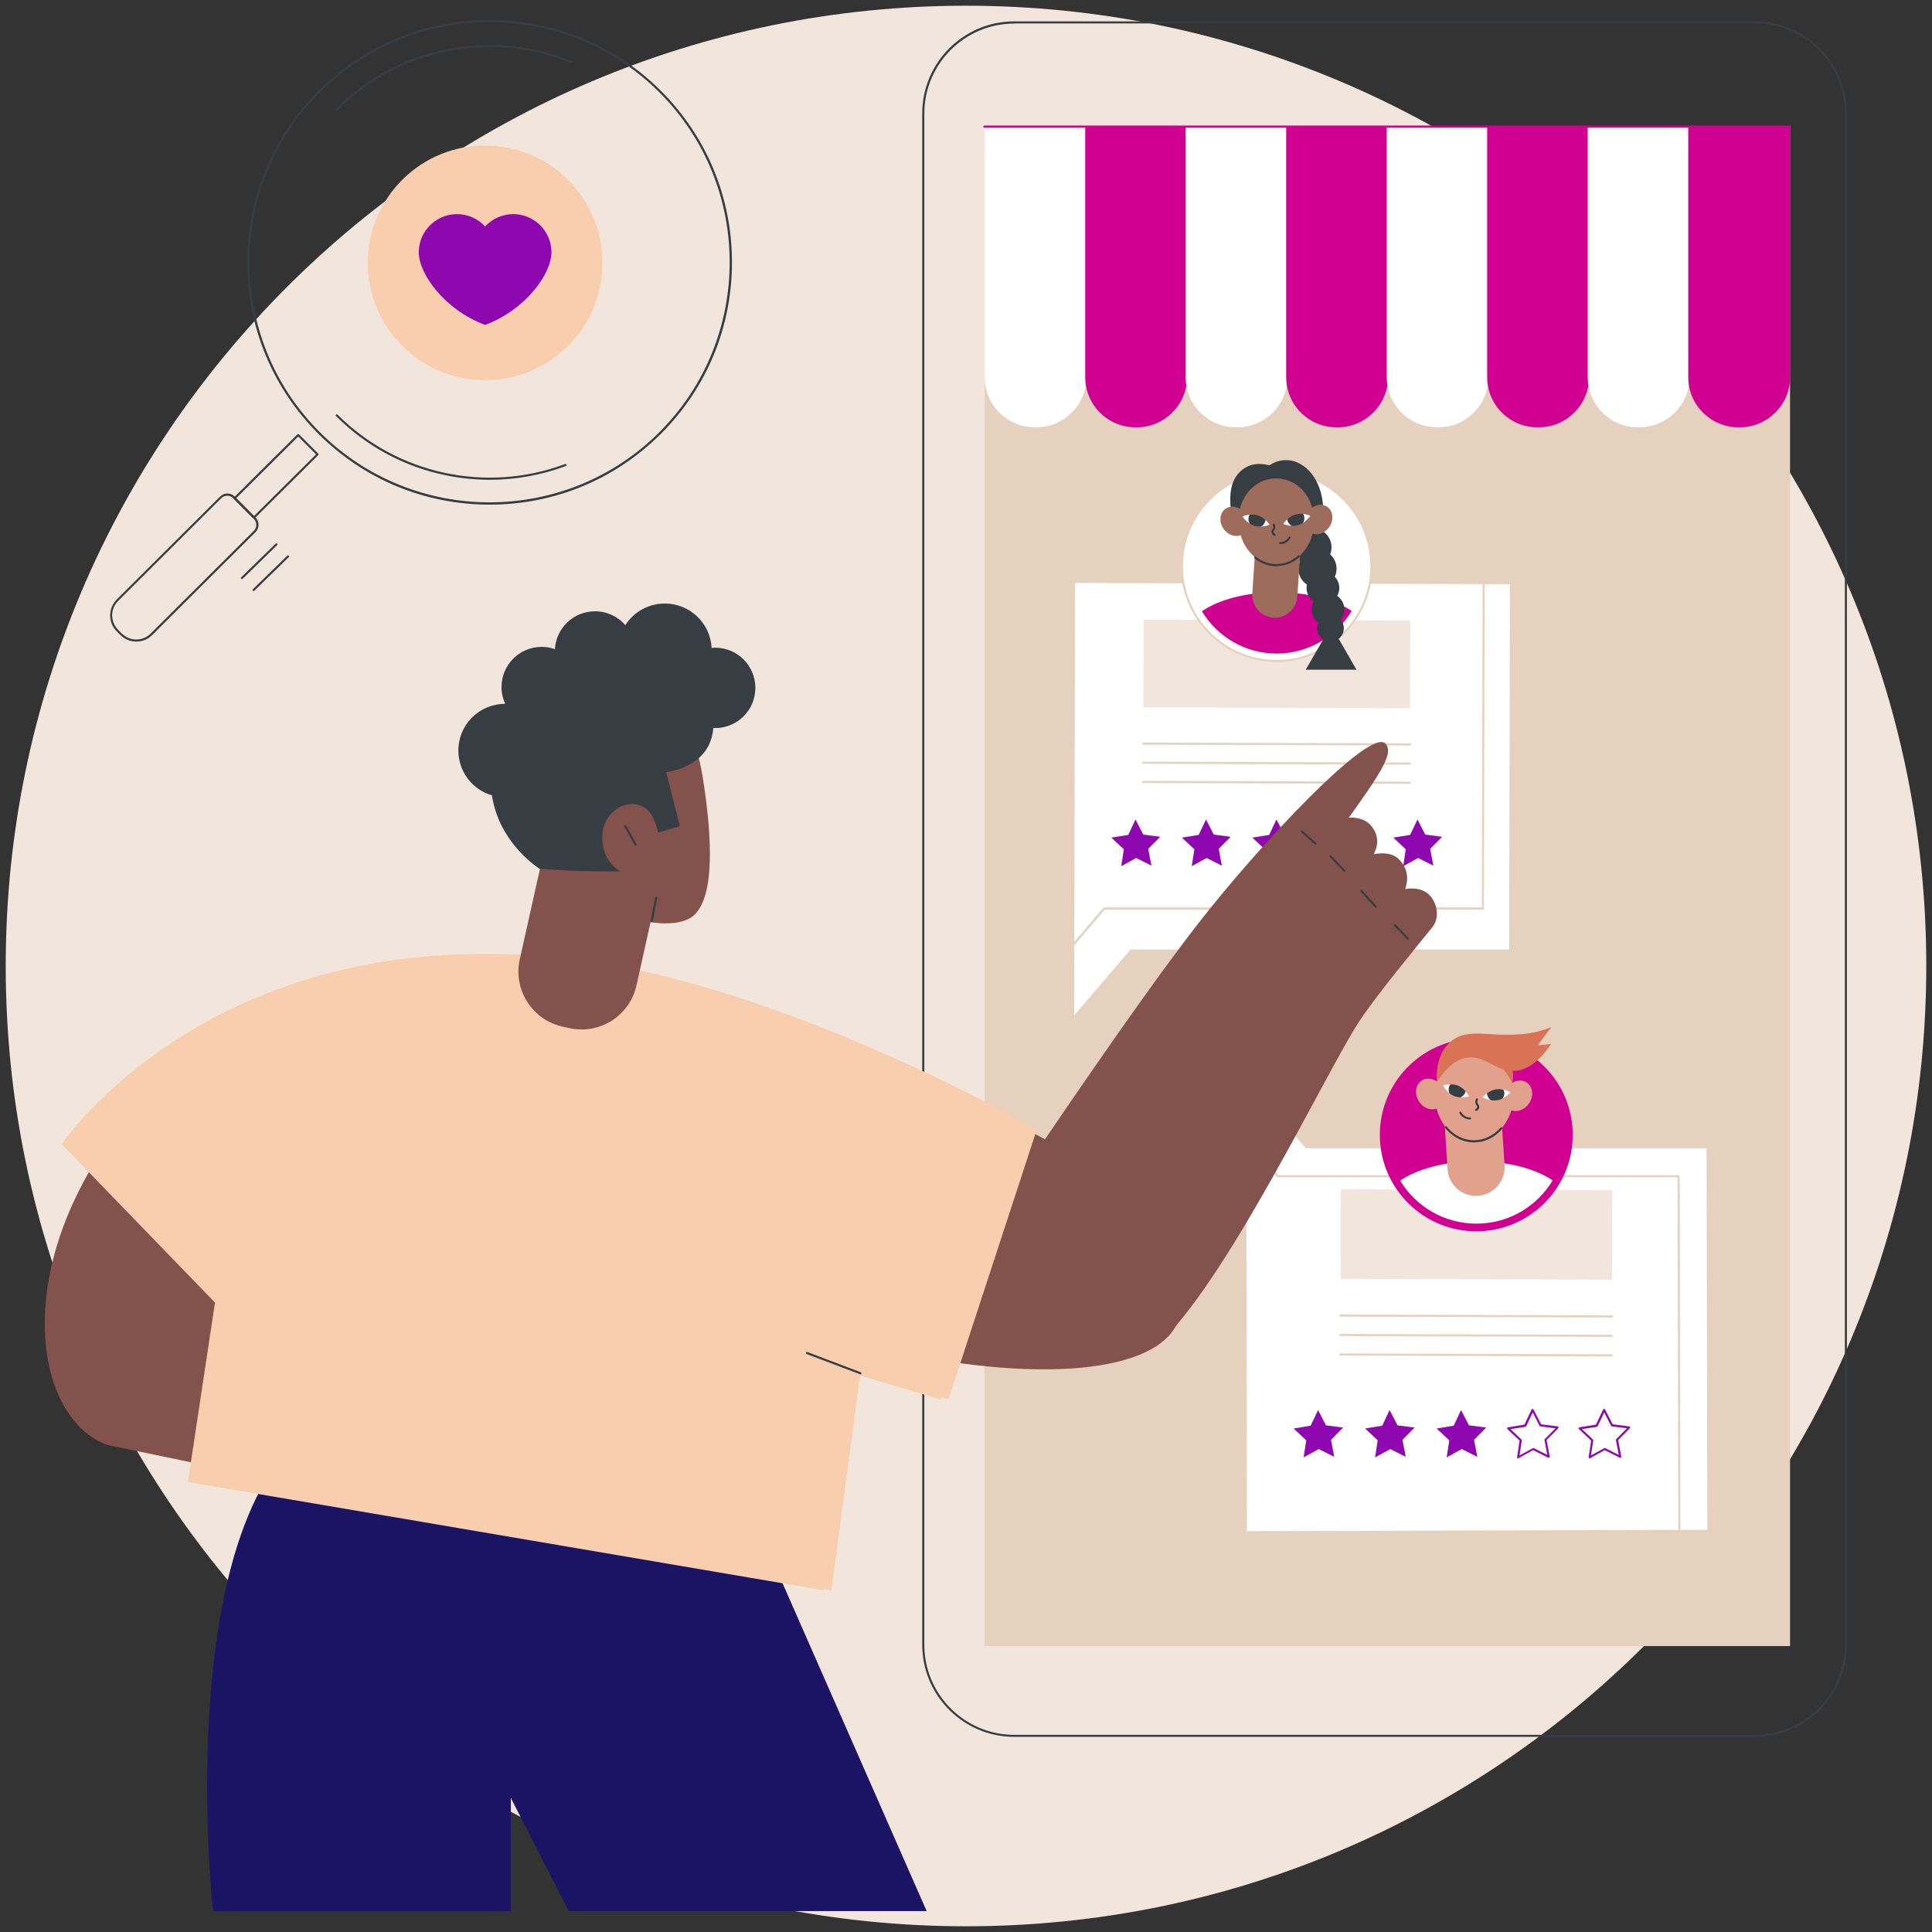 <svg id="eM673RcCS5b1" xmlns="http://www.w3.org/2000/svg" xmlns:xlink="http://www.w3.org/1999/xlink"
    viewBox="0 0 162 162" shape-rendering="geometricPrecision" text-rendering="geometricPrecision">
    <rect x="0" y="0" width="162" height="162" fill="#333333" stroke="none"/>
    <style>
        <![CDATA[
        #eM673RcCS5b74_to {
            animation: eM673RcCS5b74_to__to 3000ms linear infinite normal forwards
        }

        @keyframes eM673RcCS5b74_to__to {
            0% {
                transform: translate(35.306px, 27.738px)
            }

            33.333% {
                transform: translate(33.973px, 25.333px)
            }

            66.667% {
                transform: translate(36.288px, 28.465px)
            }

            100% {
                transform: translate(35.306px, 27.738px)
            }
        }

        #eM673RcCS5b74_tr {
            animation: eM673RcCS5b74_tr__tr 3000ms linear infinite normal forwards
        }

        @keyframes eM673RcCS5b74_tr__tr {
            0% {
                transform: rotate(0deg)
            }

            33.333% {
                transform: rotate(-2.904deg)
            }

            66.667% {
                transform: rotate(2.197deg)
            }

            100% {
                transform: rotate(0deg)
            }
        }

        #eM673RcCS5b85_to {
            animation: eM673RcCS5b85_to__to 3000ms linear infinite normal forwards
        }

        @keyframes eM673RcCS5b85_to__to {
            0% {
                transform: translate(103.479px, 87.564px)
            }

            33.333% {
                transform: translate(105.485px, 88.374px)
            }

            66.667% {
                transform: translate(100.25px, 87.219px)
            }

            100% {
                transform: translate(103.479px, 87.564px)
            }
        }

        #eM673RcCS5b85_tr {
            animation: eM673RcCS5b85_tr__tr 3000ms linear infinite normal forwards
        }

        @keyframes eM673RcCS5b85_tr__tr {
            0% {
                transform: rotate(0deg)
            }

            33.333% {
                transform: rotate(3.556deg)
            }

            66.667% {
                transform: rotate(-7.833deg)
            }

            100% {
                transform: rotate(0deg)
            }
        }

        #eM673RcCS5b96_tr {
            animation: eM673RcCS5b96_tr__tr 3000ms linear infinite normal forwards
        }

        @keyframes eM673RcCS5b96_tr__tr {
            0% {
                transform: translate(50.886px, 68.463px) rotate(0deg)
            }

            33.333% {
                transform: translate(50.886px, 68.463px) rotate(3.258deg)
            }

            66.667% {
                transform: translate(50.886px, 68.463px) rotate(-1.92deg)
            }

            100% {
                transform: translate(50.886px, 68.463px) rotate(0deg)
            }
        }
        ]]>
    </style>
    <path
        d="M81,161.52c44.47,0,80.52-36.05,80.52-80.52s-36.05-80.52-80.52-80.52-80.52,36.05-80.52,80.52s36.05,80.52,80.52,80.52Z"
        fill="#f2e6dc" />
    <path d="M150.097,10.618h-67.531v127.406h67.531v-127.406Z" fill="#e6d0be" />
    <path
        d="M147.15,145.636h-62.102c-4.25,0-7.718-3.458-7.718-7.718v-128.409c0-4.25,3.458-7.718,7.718-7.718h62.102c4.25,0,7.717,3.458,7.717,7.718v128.409c-.009,4.26-3.467,7.718-7.717,7.718ZM85.048,1.976c-4.154,0-7.542,3.379-7.542,7.542v128.409c0,4.154,3.379,7.542,7.542,7.542h62.102c4.153,0,7.541-3.379,7.541-7.542v-128.418c0-4.154-3.379-7.542-7.541-7.542h-62.102v.009Z"
        fill="#363e44" />
    <path
        d="M86.896,35.83h-.123c-2.323,0-4.206-1.883-4.206-4.206v-21.006h8.545v20.997c-.009,2.323-1.892,4.215-4.215,4.215Z"
        fill="#fff" />
    <path
        d="M95.326,35.83h-.123c-2.323,0-4.206-1.883-4.206-4.206v-21.006h8.545v20.997c-.009,2.323-1.892,4.215-4.215,4.215Z"
        fill="#D00091" />
    <path
        d="M103.748,35.83h-.123c-2.323,0-4.207-1.883-4.207-4.206v-21.006h8.545v20.997c0,2.323-1.883,4.215-4.215,4.215Z"
        fill="#fff" />
    <path
        d="M112.178,35.83h-.123c-2.323,0-4.206-1.883-4.206-4.206v-21.006h8.545v20.997c-.009,2.323-1.892,4.215-4.216,4.215Z"
        fill="#D00091" />
    <path
        d="M120.609,35.83h-.123c-2.324,0-4.207-1.883-4.207-4.206v-21.006h8.545v20.997c-.009,2.323-1.892,4.215-4.215,4.215Z"
        fill="#fff" />
    <path
        d="M129.03,35.83h-.123c-2.323,0-4.206-1.883-4.206-4.206v-21.006h8.545v20.997c0,2.323-1.884,4.215-4.216,4.215Z"
        fill="#D00091" />
    <path
        d="M137.461,35.83h-.123c-2.324,0-4.207-1.883-4.207-4.206v-21.006h8.545v20.997c-.009,2.323-1.892,4.215-4.215,4.215Z"
        fill="#fff" />
    <path
        d="M145.891,35.83h-.123c-2.323,0-4.206-1.883-4.206-4.206v-21.006h8.544v20.997c-.008,2.323-1.892,4.215-4.215,4.215Z"
        fill="#D00091" />
    <path
        d="M150.071,10.706h-67.531c-.053,0-.088-.035-.088-.088s.035-.088.088-.088h67.531c.053,0,.088.035.088.088s-.035.088-.088.088Z"
        fill="#D00091" />
    <path d="M126.549,79.618l.061-30.633L90.143,48.88l-.07,36.256l4.726-5.518h31.751Z" fill="#fff" />
    <path
        d="M87.873,81.783c-.009,0-.018,0-.026-.009-.035-.009-.062-.044-.062-.079l.062-35.024c0-.026.009-.044.026-.062s.035-.026.062-.026l36.468.106c.052,0,.088.044.088.088l-.062,29.401c0,.053-.035.088-.088.088h-31.706l-4.69,5.491c-.026.018-.053.026-.07.026Zm.15-35.024l-.062,34.698l4.567-5.342c.018-.018.044-.026.07-.026h31.663l.061-29.225-36.3-.106Z"
        fill="#e6d0be" />
    <path d="M118.253,52.029L95.892,51.962l-.022,7.366l22.361.067.022-7.366Z" fill="#f2e6dc" />
    <path
        d="M118.224,62.511l-22.361-.07c-.053,0-.088-.044-.088-.088s.035-.088.088-.088l22.361.07c.053,0,.088.044.088.088s-.044.088-.088.088Z"
        fill="#e6d0be" />
    <path
        d="M118.215,64.113l-22.361-.07c-.053,0-.088-.044-.088-.088s.035-.088.088-.088l22.361.07c.053,0,.088.044.088.088s-.035.088-.088.088Z"
        fill="#e6d0be" />
    <path
        d="M118.215,65.723l-22.361-.07c-.053,0-.088-.044-.088-.088s.035-.088.088-.088l22.361.07c.053,0,.088.044.088.088s-.044.088-.088.088Z"
        fill="#e6d0be" />
    <path
        d="M114.855,48.974c.83-4.31-1.991-8.476-6.3-9.306-4.31-.83-8.476,1.991-9.306,6.301-.83,4.31,1.991,8.476,6.3,9.306c4.31.83,8.477-1.991,9.306-6.301Z"
        fill="#fff" />
    <path
        d="M107.048,55.506c-4.426,0-8.034-3.599-8.034-8.034c0-4.426,3.599-8.034,8.034-8.034s8.034,3.599,8.034,8.034c0,4.426-3.599,8.034-8.034,8.034Zm0-15.884c-4.33,0-7.858,3.52-7.858,7.858c0,4.33,3.52,7.858,7.858,7.858s7.858-3.52,7.858-7.858-3.52-7.858-7.858-7.858Z"
        fill="#e6d0be" />
    <path
        d="M113.34,51.23c-1.399-.95-3.678-1.566-6.266-1.566-2.604,0-4.901.625-6.292,1.593c1.285,2.121,3.608,3.546,6.275,3.546c2.666-.009,4.998-1.434,6.283-3.573Z"
        fill="#D00091" />
    <path
        d="M110.049,47.49c.884,0,1.601-.717,1.601-1.602s-.717-1.602-1.601-1.602c-.885,0-1.602.717-1.602,1.602s.717,1.602,1.602,1.602Z"
        fill="#363e44" />
    <path
        d="M112.073,47.683c0,.88-.713,1.602-1.602,1.602-.88,0-1.601-.713-1.601-1.602c0-.88.712-1.602,1.601-1.602s1.602.722,1.602,1.602Z"
        fill="#363e44" />
    <path
        d="M106.458,39.006c.836-.554,1.699-.484,2.262-.255c1.575.651,2.508,2.666,2.173,5.166-2.481.044-4.972.097-7.453.141-.352-1.584-.502-3.221.317-4.259c1.056-1.329,2.534-.783,2.701-.792Z"
        fill="#363e44" />
    <path
        d="M106.766,51.793c1.039.07,1.945-.722,2.016-1.76l.334-5.06-3.775-.246-.335,5.06c-.061,1.03.722,1.936,1.76,2.006Z"
        fill="#9e6c5a" />
    <path
        d="M103.854,43.741c.044,2.05,1.496,3.687,3.238,3.652c1.751-.035,3.133-1.734,3.089-3.784s-1.496-3.529-3.239-3.494c-1.751.044-3.132,1.575-3.088,3.626Z"
        fill="#9e6c5a" />
    <path
        d="M109.635,42.975c-.378.598-.273,1.355.238,1.672.51.326,1.232.097,1.619-.502.378-.598.273-1.355-.238-1.672-.51-.317-1.232-.097-1.619.502Z"
        fill="#9e6c5a" />
    <path
        d="M104.399,43.09c.405.581.335,1.338-.167,1.681s-1.232.15-1.637-.431-.334-1.338.167-1.681c.502-.352,1.232-.158,1.637.431Z"
        fill="#9e6c5a" />
    <path
        d="M107.03,47.481c-.66,0-1.284-.229-1.83-.66-.035-.026-.044-.088-.018-.123.027-.035.088-.044.124-.018.528.422,1.144.634,1.777.616.651-.018,1.267-.264,1.778-.722.035-.035.088-.026.123.009s.026.088-.009.123c-.545.484-1.205.748-1.892.766-.009.009-.026.009-.053.009Z"
        fill="#363e44" />
    <path
        d="M106.881,44.946c-.018,0-.035-.009-.053-.018-.132-.088-.202-.185-.211-.29-.009-.097.035-.167.07-.229.035-.053.062-.106.071-.176.008-.062,0-.132-.036-.202-.017-.044,0-.097.044-.114s.097,0,.115.044c.044.097.061.202.044.299-.018.106-.062.185-.097.238s-.053.088-.044.123c.009.062.079.123.132.158.044.026.053.079.026.123-.008.026-.035.044-.061.044Z"
        fill="#363e44" />
    <path
        d="M107.356,45.624c-.053,0-.097-.044-.097-.088s.044-.088.088-.088c0,0,0,0,.009,0c.106,0,.29-.018.466-.15.115-.088.185-.194.229-.273.018-.044.071-.062.115-.044s.061.07.044.114c-.062.132-.159.246-.273.334-.22.176-.458.194-.581.194Z"
        fill="#363e44" />
    <path
        d="M112.302,49.302c0,.757-.616,1.373-1.373,1.373s-1.373-.616-1.373-1.373.616-1.373,1.373-1.373c.757.009,1.373.616,1.373,1.373Z"
        fill="#363e44" />
    <path
        d="M112.724,51.097c0,.757-.616,1.373-1.373,1.373s-1.373-.616-1.373-1.373.616-1.373,1.373-1.373s1.373.616,1.373,1.373Z"
        fill="#363e44" />
    <path
        d="M112.68,52.682c0,.616-.502,1.118-1.118,1.118s-1.117-.502-1.117-1.118.501-1.118,1.117-1.118c.616-.009,1.118.493,1.118,1.118Z"
        fill="#363e44" />
    <path d="M111.615,52.47l-2.13,3.687h4.26l-2.13-3.687Z" fill="#363e44" />
    <path
        d="M109.283,43.098c-.009.018-.026.035-.044.035-.018.026-.035.07-.044.097-.026.053-.106.009-.079-.044.017-.035-.097.026-.15.053-.167.062-.334.123-.501.167-.08.026-.159.044-.238.07-.062.018-.273.079-.29.07-.212.194-.335.387-.335.387s.308.141.704.158c0-.009,0-.009,0-.018.009-.053.933-.273.951-.229.387-.246.616-.598.616-.598s-.247-.114-.59-.15Z"
        fill="#fff" />
    <path
        d="M108.605,43.151c-.272.079-.501.246-.668.396.017.176.105.334.246.458.035.035.079.062.114.079.176.009.379,0,.572-.062.141-.044.273-.106.388-.176.149-.229.149-.519.017-.748-.202-.026-.431-.018-.669.053Z"
        fill="#363e44" />
    <path
        d="M104.769,43.16c.008.018.026.035.044.035.017.026.035.07.044.097.026.053.105.009.079-.044-.018-.035.097.026.149.053.168.062.335.123.502.167.079.026.158.044.238.07.061.018.272.079.29.07.211.194.334.387.334.387s-.308.141-.704.158c0-.009,0-.009,0-.018-.008-.053-.932-.273-.95-.229-.387-.246-.616-.598-.616-.598s.246-.114.59-.15Z"
        fill="#fff" />
    <path
        d="M105.446,43.213c.273.079.502.246.669.396-.018.176-.106.334-.246.458-.036.035-.08.062-.115.079-.176.009-.378,0-.572-.062-.141-.044-.273-.106-.387-.176-.15-.229-.15-.519-.018-.748.203-.018.44-.018.669.053Z"
        fill="#363e44" />
    <path
        d="M95.863,69.982l1.426.185-1.012,1.012.273,1.408-1.276-.642-1.258.686.22-1.417-1.047-.977l1.417-.229.607-1.294.651,1.267Z"
        fill="#8e08af" />
    <path
        d="M101.777,69.982l1.417.185-1.004,1.012.264,1.408-1.276-.642-1.249.686.22-1.417-1.047-.977l1.408-.229.616-1.294.651,1.267Z"
        fill="#8e08af" />
    <path
        d="M107.69,69.982l1.417.185-1.003,1.012.264,1.408-1.276-.642-1.25.686.212-1.417-1.039-.977l1.408-.229.607-1.294.66,1.267Z"
        fill="#8e08af" />
    <path
        d="M113.595,69.982l1.426.185-1.012,1.012.273,1.408-1.276-.642-1.259.686.22-1.417-1.047-.977l1.417-.229.607-1.294.651,1.267Z"
        fill="#8e08af" />
    <path
        d="M119.509,69.982l1.417.185-1.004,1.012.264,1.408-1.276-.642-1.249.686.211-1.417-1.038-.977l1.408-.229.616-1.294.651,1.267Z"
        fill="#8e08af" />
    <path d="M143.093,96.286l.07,31.988-38.605.114-.071-37.946l4.999,5.843h33.607Z" fill="#fff" />
    <path
        d="M102.217,131.239c-.027,0-.044-.009-.062-.026-.017-.018-.026-.035-.026-.062l-.071-38.368c0-.035.027-.07.062-.079s.07,0,.097.026l4.972,5.808h33.563c.053,0,.088.035.088.088l.07,32.411c0,.053-.035.088-.088.088l-38.605.114Zm.017-38.218l.071,38.042l38.429-.114-.07-32.235h-33.519c-.027,0-.053-.009-.071-.026l-4.84-5.667Z"
        fill="#e6d0be" />
    <path d="M135.194,99.796l-22.766-.068-.023,7.506l22.766.069.023-7.507Z" fill="#f2e6dc" />
    <path
        d="M135.164,110.471l-22.766-.07c-.052,0-.088-.044-.088-.088s.036-.088.088-.088l22.766.07c.053,0,.088.044.088.088s-.044.088-.088.088Z"
        fill="#e6d0be" />
    <path
        d="M135.155,112.099l-22.765-.07c-.053,0-.088-.044-.088-.088s.035-.088.088-.088l22.765.07c.053,0,.088.044.088.088s-.035.088-.088.088Z"
        fill="#e6d0be" />
    <path
        d="M135.155,113.736l-22.765-.07c-.053,0-.088-.044-.088-.088s.035-.088.088-.088l22.765.07c.053,0,.088.044.088.088s-.044.088-.088.088Z"
        fill="#e6d0be" />
    <path
        d="M129.506,100.88c3.158-3.158,3.158-8.279,0-11.437-3.158-3.158-8.279-3.158-11.437,0-3.158,3.158-3.158,8.279,0,11.437c3.158,3.158,8.279,3.158,11.437,0Z"
        fill="#D00091" />
    <path
        d="M130.192,98.978c-1.426-.968-3.749-1.602-6.38-1.602-2.649,0-4.99.642-6.406,1.619c1.302,2.165,3.678,3.608,6.388,3.608c2.711.009,5.096-1.452,6.398-3.626Z"
        fill="#fff" />
    <path
        d="M123.926,100.272c-1.32.088-2.464-.906-2.543-2.226l-.317-4.831l4.779-.317.316,4.831c.08,1.311-.915,2.455-2.235,2.543Z"
        fill="#e2a18d" />
    <path
        d="M126.91,91.912c-.044,2.138-1.549,3.837-3.371,3.793-1.813-.035-3.256-1.795-3.212-3.934s1.549-3.837,3.371-3.793c1.821.035,3.256,1.795,3.212,3.934Z"
        fill="#e2a18d" />
    <path
        d="M120.899,91.12c.396.625.291,1.408-.246,1.742-.528.334-1.285.106-1.681-.519s-.29-1.408.246-1.742c.528-.343,1.285-.106,1.681.519Z"
        fill="#e2a18d" />
    <path
        d="M126.337,91.234c-.422.607-.343,1.39.168,1.751.519.361,1.276.158,1.698-.449s.343-1.39-.167-1.751c-.511-.361-1.276-.158-1.699.449Z"
        fill="#e2a18d" />
    <path
        d="M123.601,95.793c-.018,0-.044,0-.062,0-.906-.018-1.742-.449-2.367-1.214-.027-.035-.027-.097.009-.123.035-.026.096-.026.123.009.589.722,1.381,1.126,2.235,1.144s1.663-.361,2.279-1.056c.036-.035.088-.044.123-.009.036.035.045.088.009.123-.633.73-1.469,1.126-2.349,1.126Z"
        fill="#363e44" />
    <path
        d="M120.477,90.742c.545-.88,1.399-1.901,2.578-2.059c1.54-.202,2.411,1.241,3.995,1.109.775-.062,1.831-.51,3.01-2.244-.37.026-.739.062-1.118.088.379-.502.766-1.012,1.144-1.514-.581.238-1.461.519-2.552.598-2.341.176-3.502-.255-4.857.079-.88.22-2.35,1.188-2.2,3.942Z"
        fill="#d87355" />
    <path
        d="M125.774,89.404c.229.202.511.493.748.889.123.202.211.396.282.572.053-.229.123-.634.026-1.118-.07-.387-.22-.678-.334-.871-.238.185-.484.352-.722.528Z"
        fill="#d87355" />
    <path
        d="M123.768,93.153c-.027,0-.053-.018-.071-.035-.026-.044-.017-.097.027-.123.061-.044.132-.097.141-.167c0-.035-.018-.07-.053-.132s-.088-.141-.097-.246c-.018-.097,0-.202.044-.308.018-.044.07-.062.114-.044s.062.07.044.114c-.035.07-.044.15-.035.211.009.07.044.123.079.185.044.062.088.141.08.238-.009.106-.08.211-.22.299-.027.009-.044.009-.053.009Z"
        fill="#363e44" />
    <path
        d="M123.266,93.866c-.132,0-.369-.026-.598-.194-.123-.088-.22-.211-.291-.343-.017-.044,0-.097.044-.114s.097,0,.115.044c.053.114.141.211.237.282.185.141.388.158.493.158.044,0,.088.035.088.088.009.044-.035.079-.088.079Z"
        fill="#363e44" />
    <path
        d="M126.082,91.366c-.017.018-.026.035-.044.035-.026.026-.035.062-.053.088-.035.044-.096-.009-.07-.053.018-.035-.106.018-.158.035-.168.044-.344.079-.52.114-.079.018-.158.026-.246.044-.062.009-.282.053-.299.035-.238.167-.379.343-.379.343s.291.167.687.238c0-.009,0-.009.009-.018.017-.053.95-.158.968-.114.413-.202.677-.519.677-.519s-.237-.15-.572-.229Z"
        fill="#fff" />
    <path
        d="M125.405,91.349c-.282.053-.528.185-.713.317c0,.176.061.343.193.484.036.035.071.07.106.097.176.035.378.044.581.009.149-.026.281-.079.405-.132.176-.211.211-.502.096-.739-.193-.062-.431-.079-.668-.035Z"
        fill="#363e44" />
    <path
        d="M121.612,90.918c.009.018.018.044.035.044.018.026.027.07.035.097.018.053.097.018.08-.035-.018-.035.096.044.14.07.159.079.317.158.476.229.079.035.149.062.228.097.062.026.264.114.282.106.194.22.29.414.29.414s-.325.097-.721.079c0-.009,0-.009,0-.018c0-.053-.889-.378-.915-.334-.361-.29-.537-.66-.537-.66s.264-.097.607-.088Z"
        fill="#fff" />
    <path
        d="M122.272,91.041c.264.114.475.299.616.475-.044.167-.141.326-.299.431-.044.026-.079.053-.123.07-.176-.009-.379-.044-.564-.123-.14-.062-.255-.141-.36-.22-.124-.246-.088-.537.07-.748.211-.009.44.018.66.114Z"
        fill="#363e44" />
    <path
        d="M111.184,119.518l1.443.184-1.021,1.03.273,1.426-1.302-.652-1.267.696.22-1.426-1.056-.994l1.425-.238.625-1.311.66,1.285Z"
        fill="#8e08af" />
    <path
        d="M117.186,119.518l1.434.184-1.021,1.03.273,1.426-1.294-.652-1.276.696.22-1.426-1.056-.994l1.435-.238.616-1.311.669,1.285Z"
        fill="#8e08af" />
    <path
        d="M123.178,119.518l1.444.184-1.021,1.03.273,1.426-1.303-.652-1.267.696.22-1.426-1.056-.994l1.426-.238.616-1.311.668,1.285Z"
        fill="#8e08af" />
    <path
        d="M127.297,122.29c-.018,0-.035-.009-.053-.018-.026-.018-.044-.053-.035-.088l.211-1.39-1.021-.96c-.026-.026-.035-.061-.026-.088.009-.035.035-.052.07-.061l1.382-.229.598-1.267c.018-.027.044-.053.079-.053.036,0,.062.018.08.044l.642,1.25l1.39.176c.036,0,.062.026.071.061s0,.071-.018.088l-.985.995.264,1.381c.008.035-.009.071-.036.088-.026.018-.061.027-.096.009l-1.259-.634-1.232.678c.009.018-.009.018-.026.018Zm-.643-2.456l.924.872c.018.017.036.052.027.079l-.194,1.258l1.118-.616c.026-.017.053-.017.079,0l1.135.572-.237-1.249c-.009-.027,0-.062.026-.08l.898-.906-1.259-.158c-.026,0-.053-.018-.07-.044l-.581-1.127-.546,1.153c-.008.026-.035.044-.061.053l-1.259.193Z"
        fill="#8e08af" />
    <path
        d="M133.298,122.29c-.017,0-.035-.009-.052-.018-.027-.018-.044-.053-.036-.088l.212-1.39-1.021-.96c-.027-.026-.035-.061-.027-.088.009-.035.036-.052.071-.061l1.381-.229.599-1.267c.017-.027.044-.053.079-.053s.062.018.079.044l.643,1.25l1.39.176c.035,0,.062.026.07.061.009.035,0,.071-.017.088l-.986.995.264,1.381c.009.035-.009.071-.035.088-.026.018-.062.027-.097.009l-1.258-.634-1.232.678c0,.018-.018.018-.027.018Zm-.651-2.456l.924.872c.018.017.035.052.027.079l-.194,1.258l1.118-.616c.026-.017.052-.017.079,0l1.135.572-.238-1.249c-.008-.027,0-.062.027-.08l.897-.906-1.258-.158c-.026,0-.053-.018-.07-.044l-.581-1.127-.546,1.153c-.009.026-.035.044-.061.053l-1.259.193Z"
        fill="#8e08af" />
    <path
        d="M20.289,48.554c-.026,0-.044-.009-.062-.026-.035-.035-.035-.088,0-.123l2.886-2.816c.035-.035.088-.035.123,0s.035.088,0,.123l-2.886,2.816c-.018.018-.044.026-.062.026Z"
        fill="#363e44" />
    <path
        d="M21.266,49.558c-.026,0-.044-.009-.062-.026-.035-.035-.035-.088,0-.123l2.886-2.816c.035-.035.088-.035.123,0s.035.088,0,.123l-2.886,2.816c-.018.018-.035.026-.062.026Z"
        fill="#363e44" />
    <g id="eM673RcCS5b74_to" transform="translate(35.306,27.738)">
        <g id="eM673RcCS5b74_tr" transform="rotate(0)">
            <g transform="translate(-39.213,-30.642)">
                <path
                    d="M15.334,56.703c-.51,0-.986-.202-1.346-.563l-.29-.29c-.361-.361-.554-.836-.554-1.346s.202-.986.563-1.346l8.65-8.615c.343-.343.898-.343,1.232,0l1.742,1.751c.167.167.255.387.255.616c0,.238-.088.449-.255.616L16.681,56.14c-.361.37-.836.563-1.346.563Zm-1.514-.977l.29.29c.326.326.757.51,1.223.51.458,0,.889-.176,1.214-.502l8.65-8.615c.132-.132.202-.308.202-.493s-.07-.361-.202-.493l-1.742-1.751c-.132-.132-.308-.202-.493-.202s-.361.07-.493.202l-8.65,8.615c-.326.326-.51.757-.51,1.223.009.458.194.889.51,1.214Z"
                    fill="#363e44" />
                <path
                    d="M25.199,46.39c-.026,0-.044-.009-.062-.026L23.518,44.744c-.018-.018-.026-.035-.026-.062s.009-.044.026-.062l5.333-5.298c.035-.035.088-.035.123,0l1.619,1.619c.018.018.026.035.026.062s-.009.044-.026.062l-5.333,5.298c-.018.018-.044.026-.062.026Zm-1.496-1.707l1.496,1.496l5.21-5.174-1.496-1.496-5.21,5.174Z"
                    fill="#363e44" />
                <path
                    d="M44.964,45.219c-5.43,0-10.534-2.112-14.37-5.949s-5.949-8.941-5.949-14.37s2.112-10.534,5.949-14.37s8.941-5.949,14.37-5.949s10.534,2.112,14.37,5.949s5.949,8.941,5.949,14.37-2.112,10.534-5.949,14.37c-3.846,3.837-8.941,5.949-14.37,5.949Zm0-40.454c-5.157,0-10.314,1.962-14.247,5.887-7.85,7.858-7.85,20.636,0,28.486s20.636,7.85,28.486,0c7.85-7.858,7.85-20.636,0-28.486-3.925-3.925-9.082-5.887-14.238-5.887Z"
                    fill="#363e44" />
                <path
                    d="M32.133,12.166c-.026,0-.044-.009-.062-.026-.035-.035-.035-.088,0-.123c5.192-5.192,12.945-6.767,19.747-4.004.044.018.07.07.053.114s-.07.07-.114.053c-6.741-2.737-14.414-1.179-19.554,3.969-.026.009-.044.018-.07.018Z"
                    fill="#363e44" />
                <path
                    d="M44.973,43.134c-1.25,0-2.499-.132-3.731-.387-3.476-.722-6.644-2.438-9.161-4.954-.035-.035-.035-.088,0-.123s.088-.035.123,0c4.99,4.99,12.478,6.618,19.087,4.145.044-.018.097.009.114.053s-.009.097-.053.114c-2.059.766-4.215,1.153-6.38,1.153Z"
                    fill="#363e44" />
                <path
                    d="M51.541,31.902c3.842-3.842,3.842-10.071,0-13.914s-10.071-3.842-13.913,0-3.842,10.071,0,13.914s10.071,3.842,13.913,0Z"
                    fill="#f9ceaf" />
                <path
                    d="M39.165,23.113c.405-1.302,1.628-2.253,3.062-2.253.933,0,1.769.396,2.358,1.03.59-.634,1.426-1.03,2.358-1.03c1.443,0,2.658.95,3.062,2.253.097.299.141.625.141.95c0,1.769-2.094,4.778-5.562,6.09-3.467-1.311-5.562-4.321-5.562-6.09c0-.326.053-.642.141-.95Z"
                    fill="#8e08af" />
            </g>
        </g>
    </g>
    <path
        d="M42.834,150.758l4.858,9.486h30.008L63.365,127.631l-37.673-7.594c-11.255,9.143-7.832,40.207-7.832,40.207h24.974v-9.486Z"
        fill="#1b1464" />
    <path
        d="M42.051,149.825c-.035,0-.062-.018-.079-.053l-2.332-4.849c-.018-.044,0-.097.044-.114.044-.018.097,0,.114.044l2.332,4.849c.018.044,0,.096-.044.114-.009.009-.018.009-.035.009Z"
        fill="#1b1464" />
    <path
        d="M75.271,90.513c17.688,5.421,26.735,14.238,23.346,20.636-2.182,4.118-12.522,4.998-26.708,1.487.854-5.967,2.174-14.925,3.362-22.123Z"
        fill="#84524d" />
    <g id="eM673RcCS5b85_to" transform="translate(103.479,87.564)">
        <g id="eM673RcCS5b85_tr" transform="rotate(0)">
            <path
                d="M86.474,97.236c0,0,8.791-13.112,13.948-19.738c5.412-6.952,14.414-16.438,15.725-15.162.748.73-.211,2.27-3.053,6.239.343-.053,1.372-.026,1.953.757.863,1.162.167,2.182.141,2.297.114-.026,1.364-.299,2.068.378.801.766.871,1.725.563,2.543.291-.062,1.373-.185,2.033.493.678.695.889,1.918.246,2.71-1.161,1.452-4.708,5.702-6.186,7.982-2.895,4.488-11.062,21.798-16.966,27.175-2.693-6.371-10.472-15.673-10.472-15.673Z"
                transform="translate(-103.479,-87.564)" fill="#84524d" />
        </g>
    </g>
    <path
        d="M118.039,78.791c-.026,0-.044-.009-.062-.026l-1.091-1.135c-.035-.035-.035-.088,0-.123s.088-.035.123,0l1.092,1.135c.035.035.035.088,0,.123-.018.018-.044.026-.062.026Z"
        fill="#363e44" />
    <path
        d="M115.346,76.107c-.026,0-.044-.009-.061-.026l-1.197-1.32c-.035-.035-.026-.088.009-.123s.088-.026.123.009l1.197,1.32c.035.035.026.088-.009.123-.018.009-.035.018-.062.018Z"
        fill="#363e44" />
    <path
        d="M112.715,73.097c-.026,0-.044-.009-.061-.026-.203-.211-.388-.405-.572-.598-.185-.194-.37-.387-.572-.598-.036-.035-.036-.088,0-.123.035-.035.088-.035.123,0c.202.211.387.405.572.598s.369.387.572.598c.035.035.035.088,0,.123-.018.018-.035.026-.062.026Z"
        fill="#363e44" />
    <path
        d="M110.313,70.836c-.018,0-.044-.009-.062-.026l-1.17-1.038c-.035-.035-.035-.088-.009-.123.035-.035.088-.035.123-.009l1.171,1.038c.035.035.035.088.008.123-.008.026-.035.035-.061.035Z"
        fill="#363e44" />
    <path
        d="M9.236,121.207c16.702,3.423,27.509,5.967,31.178,6.671.387.07,1.065.211,1.954.132c3.318-.264,4.303-2.922,7.665-4.796c3.81-2.121,7.163-1.162,7.374-2.253.15-.757-1.012-1.479-3.722-1.963c2.103.132,4.954.185,5.025-.976.009-1.347-3.344-1.804-5.377-1.98c2.473.22,3.846-.405,3.722-1.065-.194-1.039-2.068-1.646-5.342-1.804c2.288-.519,2.772-.995,2.517-1.549-.458-1.012-3.15-1.091-5.544-.801-2.693.335-4.664,1.523-5.896,2.306-11.449-3.608-19.034-5.931-28.222-9.038-1.874-.625-5.333,17.116-5.333,17.116Z"
        fill="#84524d" />
    <path
        d="M18.608,85.849C-0.118,100.404,1.624,118.259,8.814,121.084c4.074,1.602,14.634-7.77,23.83-23.69-5.166-3.775-7.665-7.137-14.036-11.546Z"
        fill="#84524d" />
    <path
        d="M5.839,95.934c0,0,12.61-18.709,41.65-15.585C65.362,82.276,86.94,94.702,86.94,94.702L79.53,117.344l-7.383-2.191-2.429,18.189-53.293-9.072l2.27-15.048L5.839,95.934Z"
        fill="#f9ceaf" />
    <path
        d="M72.147,115.241c-.009,0-.018,0-.035-.009l-4.479-1.698c-.044-.018-.07-.071-.053-.115s.07-.07.114-.053l4.479,1.699c.044.017.07.07.053.114-.009.044-.044.062-.079.062Z"
        fill="#f9ceaf" />
    <path
        d="M5.839,95.934c0,0,12.61-18.709,41.65-15.585C65.362,82.276,86.94,94.702,86.94,94.702L79.53,117.344l-7.383-2.191-2.429,18.189-53.293-9.072l2.27-15.048L5.839,95.934Z"
        transform="translate(-.669 0)" fill="#f9ceaf" />
    <path
        d="M72.147,115.241c-.009,0-.018,0-.035-.009l-4.479-1.698c-.044-.018-.07-.071-.053-.115s.07-.07.114-.053l4.479,1.699c.044.017.07.07.053.114-.009.044-.044.062-.079.062Z"
        fill="#363e44" />
    <g id="eM673RcCS5b96_tr" transform="translate(50.886,68.463) rotate(0)">
        <g transform="translate(-50.886,-68.463)">
            <path
                d="M59.22,67.254c-.528-4.286-1.214-6.732-3.3-8.342-2.798-2.165-6.556-1.118-6.943-.994-.246.07-3.854.906-5.192,4.382-1.329,3.432-.792,7.436,1.566,10.217l-1.769,7.929c-.563,2.543,1.038,5.069,3.582,5.632l.572.132c2.543.563,5.069-1.038,5.632-3.582l1.179-5.298c1.646.229,3.027.044,3.722-.66c1.241-1.267,1.575-4.365.95-9.416Z"
                fill="#84524d" />
            <path
                d="M38.434,62.934c0-2.165,1.751-3.916,3.916-3.916h.009c-.194-.431-.308-.906-.308-1.408c0-1.866,1.514-3.37,3.37-3.37.387,0,.766.07,1.109.194.097-1.769,1.566-3.177,3.362-3.177c1.012,0,1.927.449,2.543,1.162.695-1.091,1.918-1.813,3.309-1.813c2.103,0,3.819,1.646,3.925,3.722.097-.009.202-.018.299-.018c1.866,0,3.37,1.514,3.37,3.37c0,1.866-1.514,3.37-3.37,3.37-.053,0-.106-.009-.158-.009-.255,3.282-3.74,3.652-3.951,3.705.387,1.505.766,3.018,1.153,4.523-.572.158-1.267.387-1.839.546-.326-1.584-.942-2.2-1.822-2.367-1.39-.255-2.693,1.003-2.834,2.367-.123,1.241.308,2.543,1.487,3.247-1.408.018-2.878,0-4.418-.07-.801-.035-1.584-.088-2.341-.141-.458-.308-3.423-2.35-3.995-6.16-1.619-.466-2.816-1.971-2.816-3.758Z"
                fill="#363e44" />
        </g>
    </g>
    <path
        d="M54.644,77.304c-.009,0-.009,0-.018,0-.044-.009-.079-.053-.07-.106l.378-1.954c.009-.044.053-.079.106-.07.044.009.079.053.07.106l-.378,1.954c-.009.044-.044.07-.088.07Z"
        fill="#363e44" />
    <path
        d="M53.297,70.924c-.026,0-.062-.018-.079-.044-.167-.29-.308-.554-.466-.836-.123-.229-.255-.458-.405-.722-.026-.044-.009-.097.035-.123s.097-.009.123.035c.15.264.273.493.405.722.15.282.299.537.466.827.026.044.009.097-.035.123-.018.009-.026.018-.044.018Z"
        fill="#363e44" />
</svg>